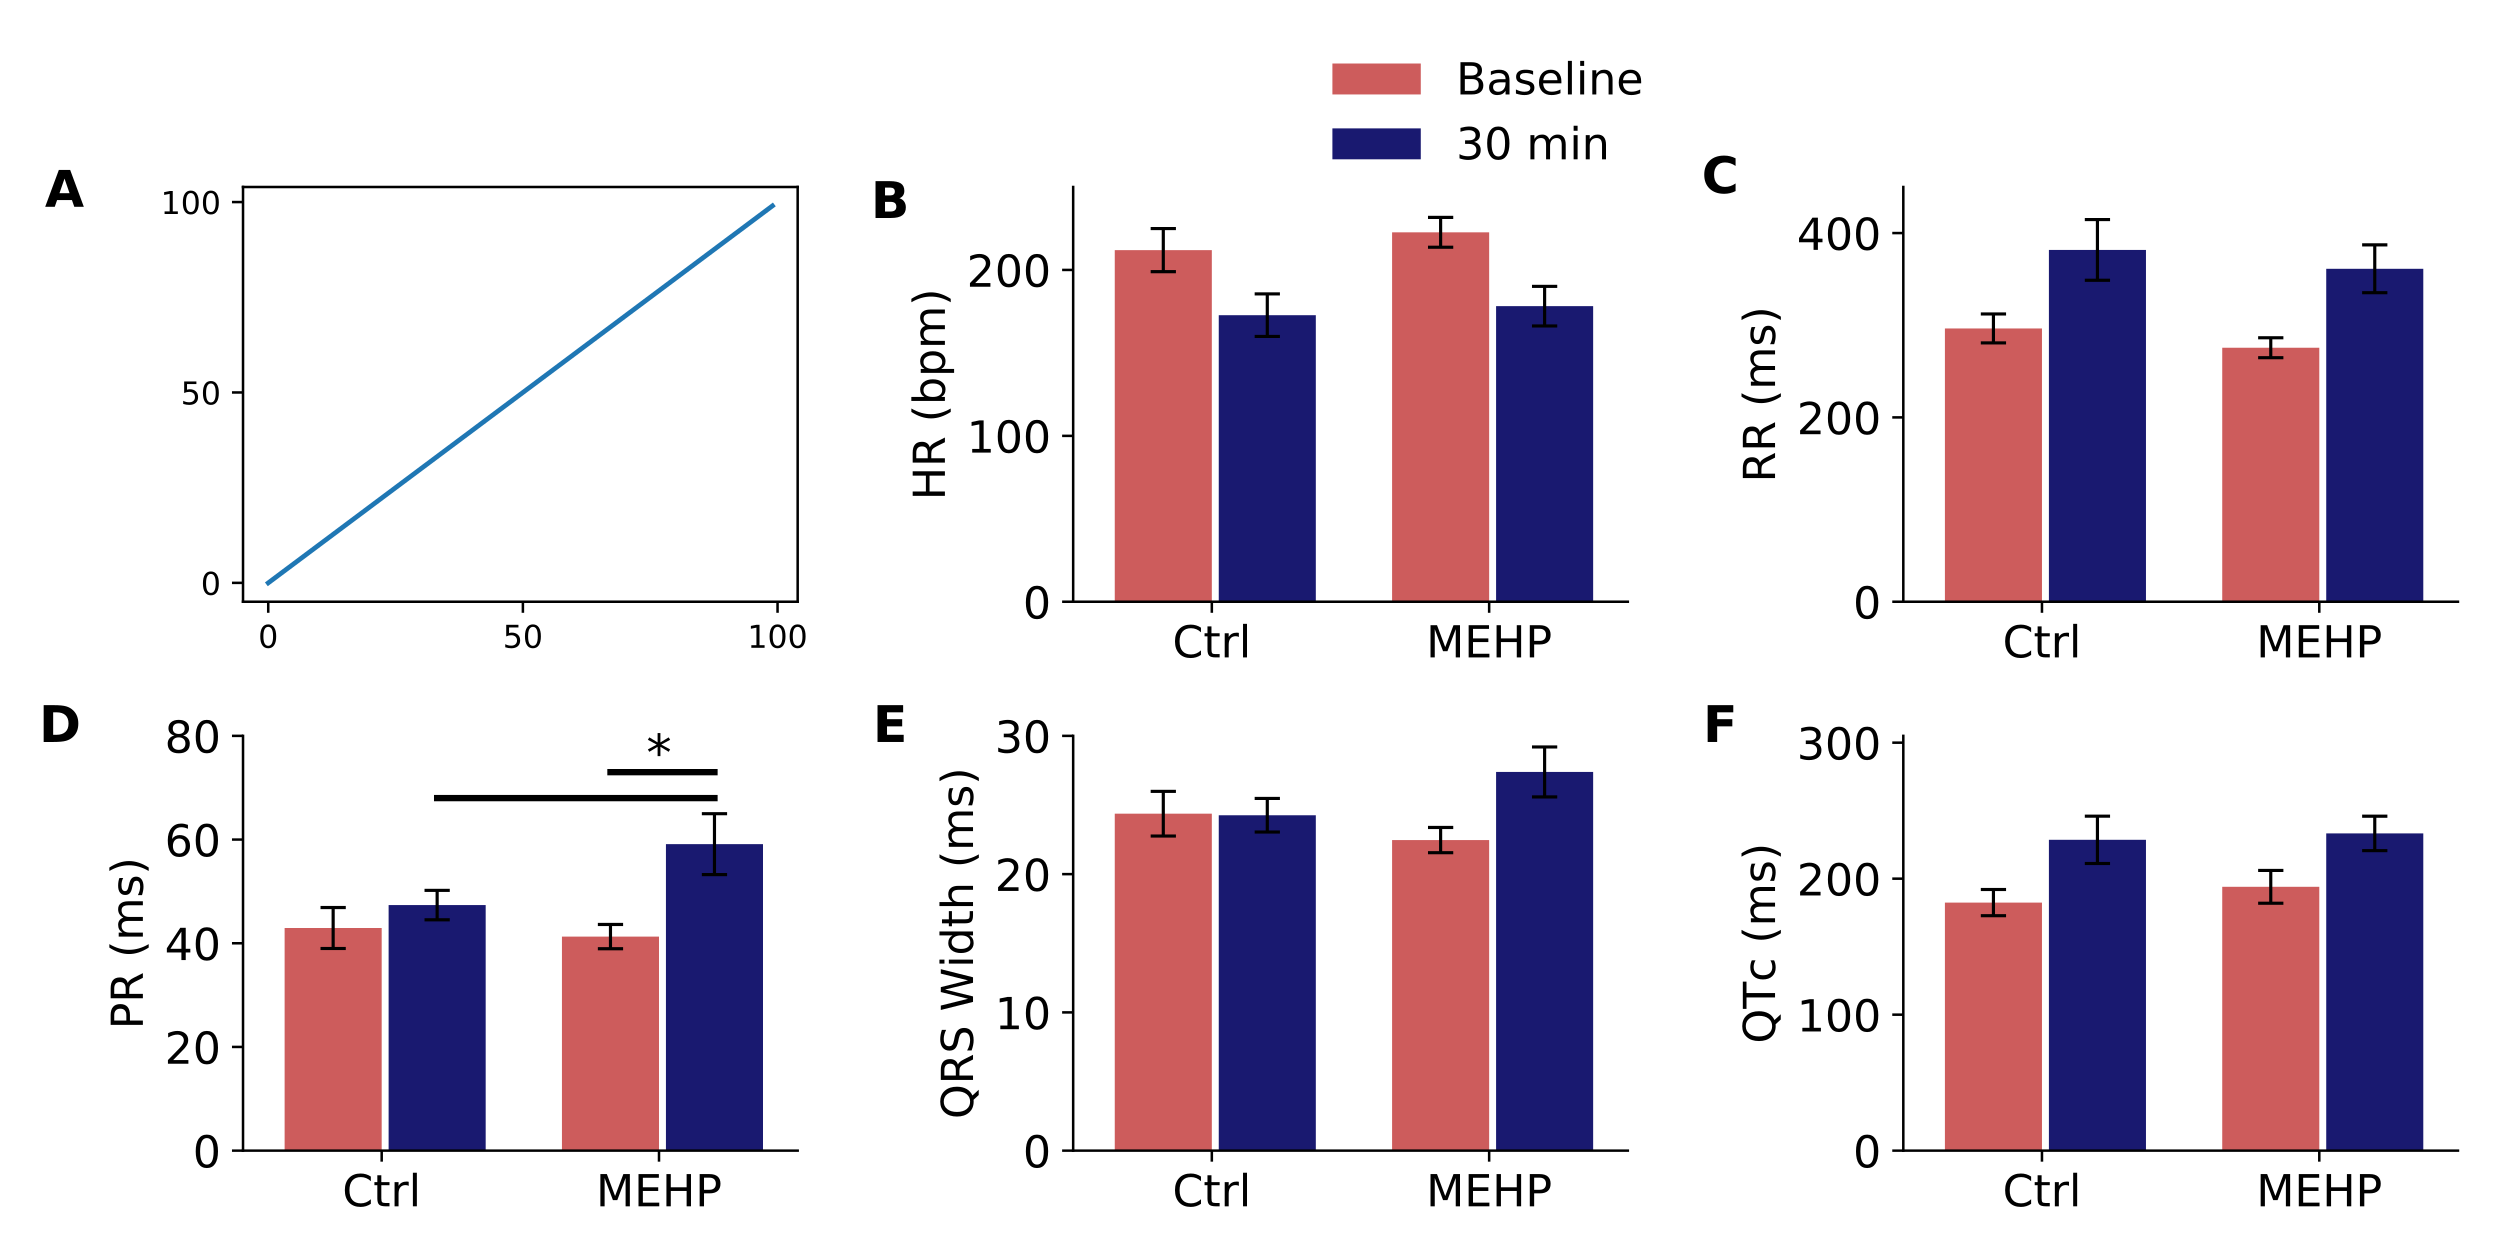 <?xml version="1.0" encoding="utf-8" standalone="no"?>
<!DOCTYPE svg PUBLIC "-//W3C//DTD SVG 1.1//EN"
  "http://www.w3.org/Graphics/SVG/1.1/DTD/svg11.dtd">
<!-- Created with matplotlib (https://matplotlib.org/) -->
<svg height="396pt" version="1.1" viewBox="0 0 792 396" width="792pt" xmlns="http://www.w3.org/2000/svg" xmlns:xlink="http://www.w3.org/1999/xlink">
 <defs>
  <style type="text/css">
*{stroke-linecap:butt;stroke-linejoin:round;}
  </style>
 </defs>
 <g id="figure_1">
  <g id="patch_1">
   <path d="M 0 396 
L 792 396 
L 792 0 
L 0 0 
z
" style="fill:#ffffff;"/>
  </g>
  <g id="axes_1">
   <g id="patch_2">
    <path d="M 76.99 190.632 
L 252.701 190.632 
L 252.701 59.24 
L 76.99 59.24 
z
" style="fill:#ffffff;"/>
   </g>
   <g id="matplotlib.axis_1">
    <g id="xtick_1">
     <g id="line2d_1">
      <defs>
       <path d="M 0 0 
L 0 3.5 
" id="mba571f3aee" style="stroke:#000000;stroke-width:0.8;"/>
      </defs>
      <g>
       <use style="stroke:#000000;stroke-width:0.8;" x="84.977" xlink:href="#mba571f3aee" y="190.632"/>
      </g>
     </g>
     <g id="text_1">
      <!-- 0 -->
      <defs>
       <path d="M 31.781 66.406 
Q 24.172 66.406 20.328 58.906 
Q 16.5 51.422 16.5 36.375 
Q 16.5 21.391 20.328 13.891 
Q 24.172 6.391 31.781 6.391 
Q 39.453 6.391 43.281 13.891 
Q 47.125 21.391 47.125 36.375 
Q 47.125 51.422 43.281 58.906 
Q 39.453 66.406 31.781 66.406 
z
M 31.781 74.219 
Q 44.047 74.219 50.516 64.516 
Q 56.984 54.828 56.984 36.375 
Q 56.984 17.969 50.516 8.266 
Q 44.047 -1.422 31.781 -1.422 
Q 19.531 -1.422 13.062 8.266 
Q 6.594 17.969 6.594 36.375 
Q 6.594 54.828 13.062 64.516 
Q 19.531 74.219 31.781 74.219 
z
" id="DejaVuSans-48"/>
      </defs>
      <g transform="translate(81.795 205.23)scale(0.1 -0.1)">
       <use xlink:href="#DejaVuSans-48"/>
      </g>
     </g>
    </g>
    <g id="xtick_2">
     <g id="line2d_2">
      <g>
       <use style="stroke:#000000;stroke-width:0.8;" x="165.652" xlink:href="#mba571f3aee" y="190.632"/>
      </g>
     </g>
     <g id="text_2">
      <!-- 50 -->
      <defs>
       <path d="M 10.797 72.906 
L 49.516 72.906 
L 49.516 64.594 
L 19.828 64.594 
L 19.828 46.734 
Q 21.969 47.469 24.109 47.828 
Q 26.266 48.188 28.422 48.188 
Q 40.625 48.188 47.75 41.5 
Q 54.891 34.812 54.891 23.391 
Q 54.891 11.625 47.562 5.094 
Q 40.234 -1.422 26.906 -1.422 
Q 22.312 -1.422 17.547 -0.641 
Q 12.797 0.141 7.719 1.703 
L 7.719 11.625 
Q 12.109 9.234 16.797 8.062 
Q 21.484 6.891 26.703 6.891 
Q 35.156 6.891 40.078 11.328 
Q 45.016 15.766 45.016 23.391 
Q 45.016 31 40.078 35.438 
Q 35.156 39.891 26.703 39.891 
Q 22.75 39.891 18.812 39.016 
Q 14.891 38.141 10.797 36.281 
z
" id="DejaVuSans-53"/>
      </defs>
      <g transform="translate(159.29 205.23)scale(0.1 -0.1)">
       <use xlink:href="#DejaVuSans-53"/>
       <use x="63.623" xlink:href="#DejaVuSans-48"/>
      </g>
     </g>
    </g>
    <g id="xtick_3">
     <g id="line2d_3">
      <g>
       <use style="stroke:#000000;stroke-width:0.8;" x="246.328" xlink:href="#mba571f3aee" y="190.632"/>
      </g>
     </g>
     <g id="text_3">
      <!-- 100 -->
      <defs>
       <path d="M 12.406 8.297 
L 28.516 8.297 
L 28.516 63.922 
L 10.984 60.406 
L 10.984 69.391 
L 28.422 72.906 
L 38.281 72.906 
L 38.281 8.297 
L 54.391 8.297 
L 54.391 0 
L 12.406 0 
z
" id="DejaVuSans-49"/>
      </defs>
      <g transform="translate(236.784 205.23)scale(0.1 -0.1)">
       <use xlink:href="#DejaVuSans-49"/>
       <use x="63.623" xlink:href="#DejaVuSans-48"/>
       <use x="127.246" xlink:href="#DejaVuSans-48"/>
      </g>
     </g>
    </g>
   </g>
   <g id="matplotlib.axis_2">
    <g id="ytick_1">
     <g id="line2d_4">
      <defs>
       <path d="M 0 0 
L -3.5 0 
" id="m3c76e0e91c" style="stroke:#000000;stroke-width:0.8;"/>
      </defs>
      <g>
       <use style="stroke:#000000;stroke-width:0.8;" x="76.99" xlink:href="#m3c76e0e91c" y="184.66"/>
      </g>
     </g>
     <g id="text_4">
      <!-- 0 -->
      <g transform="translate(63.627 188.459)scale(0.1 -0.1)">
       <use xlink:href="#DejaVuSans-48"/>
      </g>
     </g>
    </g>
    <g id="ytick_2">
     <g id="line2d_5">
      <g>
       <use style="stroke:#000000;stroke-width:0.8;" x="76.99" xlink:href="#m3c76e0e91c" y="124.333"/>
      </g>
     </g>
     <g id="text_5">
      <!-- 50 -->
      <g transform="translate(57.265 128.132)scale(0.1 -0.1)">
       <use xlink:href="#DejaVuSans-53"/>
       <use x="63.623" xlink:href="#DejaVuSans-48"/>
      </g>
     </g>
    </g>
    <g id="ytick_3">
     <g id="line2d_6">
      <g>
       <use style="stroke:#000000;stroke-width:0.8;" x="76.99" xlink:href="#m3c76e0e91c" y="64.006"/>
      </g>
     </g>
     <g id="text_6">
      <!-- 100 -->
      <g transform="translate(50.902 67.805)scale(0.1 -0.1)">
       <use xlink:href="#DejaVuSans-49"/>
       <use x="63.623" xlink:href="#DejaVuSans-48"/>
       <use x="127.246" xlink:href="#DejaVuSans-48"/>
      </g>
     </g>
    </g>
   </g>
   <g id="line2d_7">
    <path clip-path="url(#p2a2543acd6)" d="M 84.977 184.66 
L 86.59 183.453 
L 88.204 182.247 
L 89.817 181.04 
L 91.431 179.833 
L 93.044 178.627 
L 94.658 177.42 
L 96.271 176.214 
L 97.885 175.007 
L 99.498 173.801 
L 101.112 172.594 
L 102.725 171.388 
L 104.339 170.181 
L 105.952 168.975 
L 107.566 167.768 
L 109.179 166.562 
L 110.793 165.355 
L 112.406 164.148 
L 114.02 162.942 
L 115.633 161.735 
L 117.247 160.529 
L 118.86 159.322 
L 120.474 158.116 
L 122.087 156.909 
L 123.701 155.703 
L 125.314 154.496 
L 126.928 153.29 
L 128.541 152.083 
L 130.155 150.877 
L 131.769 149.67 
L 133.382 148.463 
L 134.996 147.257 
L 136.609 146.05 
L 138.223 144.844 
L 139.836 143.637 
L 141.45 142.431 
L 143.063 141.224 
L 144.677 140.018 
L 146.29 138.811 
L 147.904 137.605 
L 149.517 136.398 
L 151.131 135.192 
L 152.744 133.985 
L 154.358 132.778 
L 155.971 131.572 
L 157.585 130.365 
L 159.198 129.159 
L 160.812 127.952 
L 162.425 126.746 
L 164.039 125.539 
L 165.652 124.333 
L 167.266 123.126 
L 168.879 121.92 
L 170.493 120.713 
L 172.106 119.507 
L 173.72 118.3 
L 175.333 117.094 
L 176.947 115.887 
L 178.56 114.68 
L 180.174 113.474 
L 181.787 112.267 
L 183.401 111.061 
L 185.014 109.854 
L 186.628 108.648 
L 188.241 107.441 
L 189.855 106.235 
L 191.469 105.028 
L 193.082 103.822 
L 194.696 102.615 
L 196.309 101.409 
L 197.923 100.202 
L 199.536 98.995 
L 201.15 97.789 
L 202.763 96.582 
L 204.377 95.376 
L 205.99 94.169 
L 207.604 92.963 
L 209.217 91.756 
L 210.831 90.55 
L 212.444 89.343 
L 214.058 88.137 
L 215.671 86.93 
L 217.285 85.724 
L 218.898 84.517 
L 220.512 83.31 
L 222.125 82.104 
L 223.739 80.897 
L 225.352 79.691 
L 226.966 78.484 
L 228.579 77.278 
L 230.193 76.071 
L 231.806 74.865 
L 233.42 73.658 
L 235.033 72.452 
L 236.647 71.245 
L 238.26 70.039 
L 239.874 68.832 
L 241.487 67.625 
L 243.101 66.419 
L 244.714 65.212 
" style="fill:none;stroke:#1f77b4;stroke-linecap:square;stroke-width:1.5;"/>
   </g>
   <g id="patch_3">
    <path d="M 76.99 190.632 
L 76.99 59.24 
" style="fill:none;stroke:#000000;stroke-linecap:square;stroke-linejoin:miter;stroke-width:0.8;"/>
   </g>
   <g id="patch_4">
    <path d="M 252.701 190.632 
L 252.701 59.24 
" style="fill:none;stroke:#000000;stroke-linecap:square;stroke-linejoin:miter;stroke-width:0.8;"/>
   </g>
   <g id="patch_5">
    <path d="M 76.99 190.632 
L 252.701 190.632 
" style="fill:none;stroke:#000000;stroke-linecap:square;stroke-linejoin:miter;stroke-width:0.8;"/>
   </g>
   <g id="patch_6">
    <path d="M 76.99 59.24 
L 252.701 59.24 
" style="fill:none;stroke:#000000;stroke-linecap:square;stroke-linejoin:miter;stroke-width:0.8;"/>
   </g>
   <g id="text_7">
    <!-- A -->
    <defs>
     <path d="M 53.422 13.281 
L 24.031 13.281 
L 19.391 0 
L 0.484 0 
L 27.484 72.906 
L 49.906 72.906 
L 76.906 0 
L 58.016 0 
z
M 28.719 26.812 
L 48.688 26.812 
L 38.719 55.812 
z
" id="DejaVuSans-Bold-65"/>
    </defs>
    <g transform="translate(14.245 65.504)scale(0.16 -0.16)">
     <use xlink:href="#DejaVuSans-Bold-65"/>
    </g>
   </g>
  </g>
  <g id="axes_2">
   <g id="patch_7">
    <path d="M 339.979 190.632 
L 515.691 190.632 
L 515.691 59.24 
L 339.979 59.24 
z
" style="fill:#ffffff;"/>
   </g>
   <g id="patch_8">
    <path clip-path="url(#p9e1425d7f4)" d="M 353.157 190.632 
L 383.907 190.632 
L 383.907 79.234 
L 353.157 79.234 
z
" style="fill:#cd5c5c;"/>
   </g>
   <g id="patch_9">
    <path clip-path="url(#p9e1425d7f4)" d="M 386.103 190.632 
L 416.853 190.632 
L 416.853 99.848 
L 386.103 99.848 
z
" style="fill:#191970;"/>
   </g>
   <g id="patch_10">
    <path clip-path="url(#p9e1425d7f4)" d="M 441.013 190.632 
L 471.763 190.632 
L 471.763 73.598 
L 441.013 73.598 
z
" style="fill:#cd5c5c;"/>
   </g>
   <g id="patch_11">
    <path clip-path="url(#p9e1425d7f4)" d="M 473.959 190.632 
L 504.709 190.632 
L 504.709 96.992 
L 473.959 96.992 
z
" style="fill:#191970;"/>
   </g>
   <g id="matplotlib.axis_3">
    <g id="xtick_4">
     <g id="line2d_8">
      <g>
       <use style="stroke:#000000;stroke-width:0.8;" x="383.907" xlink:href="#mba571f3aee" y="190.632"/>
      </g>
     </g>
     <g id="text_8">
      <!-- Ctrl -->
      <defs>
       <path d="M 64.406 67.281 
L 64.406 56.891 
Q 59.422 61.531 53.781 63.812 
Q 48.141 66.109 41.797 66.109 
Q 29.297 66.109 22.656 58.469 
Q 16.016 50.828 16.016 36.375 
Q 16.016 21.969 22.656 14.328 
Q 29.297 6.688 41.797 6.688 
Q 48.141 6.688 53.781 8.984 
Q 59.422 11.281 64.406 15.922 
L 64.406 5.609 
Q 59.234 2.094 53.438 0.328 
Q 47.656 -1.422 41.219 -1.422 
Q 24.656 -1.422 15.125 8.703 
Q 5.609 18.844 5.609 36.375 
Q 5.609 53.953 15.125 64.078 
Q 24.656 74.219 41.219 74.219 
Q 47.75 74.219 53.531 72.484 
Q 59.328 70.75 64.406 67.281 
z
" id="DejaVuSans-67"/>
       <path d="M 18.312 70.219 
L 18.312 54.688 
L 36.812 54.688 
L 36.812 47.703 
L 18.312 47.703 
L 18.312 18.016 
Q 18.312 11.328 20.141 9.422 
Q 21.969 7.516 27.594 7.516 
L 36.812 7.516 
L 36.812 0 
L 27.594 0 
Q 17.188 0 13.234 3.875 
Q 9.281 7.766 9.281 18.016 
L 9.281 47.703 
L 2.688 47.703 
L 2.688 54.688 
L 9.281 54.688 
L 9.281 70.219 
z
" id="DejaVuSans-116"/>
       <path d="M 41.109 46.297 
Q 39.594 47.172 37.812 47.578 
Q 36.031 48 33.891 48 
Q 26.266 48 22.188 43.047 
Q 18.109 38.094 18.109 28.812 
L 18.109 0 
L 9.078 0 
L 9.078 54.688 
L 18.109 54.688 
L 18.109 46.188 
Q 20.953 51.172 25.484 53.578 
Q 30.031 56 36.531 56 
Q 37.453 56 38.578 55.875 
Q 39.703 55.766 41.062 55.516 
z
" id="DejaVuSans-114"/>
       <path d="M 9.422 75.984 
L 18.406 75.984 
L 18.406 0 
L 9.422 0 
z
" id="DejaVuSans-108"/>
      </defs>
      <g transform="translate(371.452 208.27)scale(0.14 -0.14)">
       <use xlink:href="#DejaVuSans-67"/>
       <use x="69.824" xlink:href="#DejaVuSans-116"/>
       <use x="109.033" xlink:href="#DejaVuSans-114"/>
       <use x="150.146" xlink:href="#DejaVuSans-108"/>
      </g>
     </g>
    </g>
    <g id="xtick_5">
     <g id="line2d_9">
      <g>
       <use style="stroke:#000000;stroke-width:0.8;" x="471.763" xlink:href="#mba571f3aee" y="190.632"/>
      </g>
     </g>
     <g id="text_9">
      <!-- MEHP -->
      <defs>
       <path d="M 9.812 72.906 
L 24.516 72.906 
L 43.109 23.297 
L 61.812 72.906 
L 76.516 72.906 
L 76.516 0 
L 66.891 0 
L 66.891 64.016 
L 48.094 14.016 
L 38.188 14.016 
L 19.391 64.016 
L 19.391 0 
L 9.812 0 
z
" id="DejaVuSans-77"/>
       <path d="M 9.812 72.906 
L 55.906 72.906 
L 55.906 64.594 
L 19.672 64.594 
L 19.672 43.016 
L 54.391 43.016 
L 54.391 34.719 
L 19.672 34.719 
L 19.672 8.297 
L 56.781 8.297 
L 56.781 0 
L 9.812 0 
z
" id="DejaVuSans-69"/>
       <path d="M 9.812 72.906 
L 19.672 72.906 
L 19.672 43.016 
L 55.516 43.016 
L 55.516 72.906 
L 65.375 72.906 
L 65.375 0 
L 55.516 0 
L 55.516 34.719 
L 19.672 34.719 
L 19.672 0 
L 9.812 0 
z
" id="DejaVuSans-72"/>
       <path d="M 19.672 64.797 
L 19.672 37.406 
L 32.078 37.406 
Q 38.969 37.406 42.719 40.969 
Q 46.484 44.531 46.484 51.125 
Q 46.484 57.672 42.719 61.234 
Q 38.969 64.797 32.078 64.797 
z
M 9.812 72.906 
L 32.078 72.906 
Q 44.344 72.906 50.609 67.359 
Q 56.891 61.812 56.891 51.125 
Q 56.891 40.328 50.609 34.812 
Q 44.344 29.297 32.078 29.297 
L 19.672 29.297 
L 19.672 0 
L 9.812 0 
z
" id="DejaVuSans-80"/>
      </defs>
      <g transform="translate(451.815 208.27)scale(0.14 -0.14)">
       <use xlink:href="#DejaVuSans-77"/>
       <use x="86.279" xlink:href="#DejaVuSans-69"/>
       <use x="149.463" xlink:href="#DejaVuSans-72"/>
       <use x="224.658" xlink:href="#DejaVuSans-80"/>
      </g>
     </g>
    </g>
   </g>
   <g id="matplotlib.axis_4">
    <g id="ytick_4">
     <g id="line2d_10">
      <g>
       <use style="stroke:#000000;stroke-width:0.8;" x="339.979" xlink:href="#m3c76e0e91c" y="190.632"/>
      </g>
     </g>
     <g id="text_10">
      <!-- 0 -->
      <g transform="translate(324.072 195.951)scale(0.14 -0.14)">
       <use xlink:href="#DejaVuSans-48"/>
      </g>
     </g>
    </g>
    <g id="ytick_5">
     <g id="line2d_11">
      <g>
       <use style="stroke:#000000;stroke-width:0.8;" x="339.979" xlink:href="#m3c76e0e91c" y="138.075"/>
      </g>
     </g>
     <g id="text_11">
      <!-- 100 -->
      <g transform="translate(306.257 143.394)scale(0.14 -0.14)">
       <use xlink:href="#DejaVuSans-49"/>
       <use x="63.623" xlink:href="#DejaVuSans-48"/>
       <use x="127.246" xlink:href="#DejaVuSans-48"/>
      </g>
     </g>
    </g>
    <g id="ytick_6">
     <g id="line2d_12">
      <g>
       <use style="stroke:#000000;stroke-width:0.8;" x="339.979" xlink:href="#m3c76e0e91c" y="85.518"/>
      </g>
     </g>
     <g id="text_12">
      <!-- 200 -->
      <defs>
       <path d="M 19.188 8.297 
L 53.609 8.297 
L 53.609 0 
L 7.328 0 
L 7.328 8.297 
Q 12.938 14.109 22.625 23.891 
Q 32.328 33.688 34.812 36.531 
Q 39.547 41.844 41.422 45.531 
Q 43.312 49.219 43.312 52.781 
Q 43.312 58.594 39.234 62.25 
Q 35.156 65.922 28.609 65.922 
Q 23.969 65.922 18.812 64.312 
Q 13.672 62.703 7.812 59.422 
L 7.812 69.391 
Q 13.766 71.781 18.938 73 
Q 24.125 74.219 28.422 74.219 
Q 39.75 74.219 46.484 68.547 
Q 53.219 62.891 53.219 53.422 
Q 53.219 48.922 51.531 44.891 
Q 49.859 40.875 45.406 35.406 
Q 44.188 33.984 37.641 27.219 
Q 31.109 20.453 19.188 8.297 
z
" id="DejaVuSans-50"/>
      </defs>
      <g transform="translate(306.257 90.837)scale(0.14 -0.14)">
       <use xlink:href="#DejaVuSans-50"/>
       <use x="63.623" xlink:href="#DejaVuSans-48"/>
       <use x="127.246" xlink:href="#DejaVuSans-48"/>
      </g>
     </g>
    </g>
    <g id="text_13">
     <!-- HR (bpm) -->
     <defs>
      <path d="M 44.391 34.188 
Q 47.562 33.109 50.562 29.594 
Q 53.562 26.078 56.594 19.922 
L 66.609 0 
L 56 0 
L 46.688 18.703 
Q 43.062 26.031 39.672 28.422 
Q 36.281 30.812 30.422 30.812 
L 19.672 30.812 
L 19.672 0 
L 9.812 0 
L 9.812 72.906 
L 32.078 72.906 
Q 44.578 72.906 50.734 67.672 
Q 56.891 62.453 56.891 51.906 
Q 56.891 45.016 53.688 40.469 
Q 50.484 35.938 44.391 34.188 
z
M 19.672 64.797 
L 19.672 38.922 
L 32.078 38.922 
Q 39.203 38.922 42.844 42.219 
Q 46.484 45.516 46.484 51.906 
Q 46.484 58.297 42.844 61.547 
Q 39.203 64.797 32.078 64.797 
z
" id="DejaVuSans-82"/>
      <path id="DejaVuSans-32"/>
      <path d="M 31 75.875 
Q 24.469 64.656 21.281 53.656 
Q 18.109 42.672 18.109 31.391 
Q 18.109 20.125 21.312 9.062 
Q 24.516 -2 31 -13.188 
L 23.188 -13.188 
Q 15.875 -1.703 12.234 9.375 
Q 8.594 20.453 8.594 31.391 
Q 8.594 42.281 12.203 53.312 
Q 15.828 64.359 23.188 75.875 
z
" id="DejaVuSans-40"/>
      <path d="M 48.688 27.297 
Q 48.688 37.203 44.609 42.844 
Q 40.531 48.484 33.406 48.484 
Q 26.266 48.484 22.188 42.844 
Q 18.109 37.203 18.109 27.297 
Q 18.109 17.391 22.188 11.75 
Q 26.266 6.109 33.406 6.109 
Q 40.531 6.109 44.609 11.75 
Q 48.688 17.391 48.688 27.297 
z
M 18.109 46.391 
Q 20.953 51.266 25.266 53.625 
Q 29.594 56 35.594 56 
Q 45.562 56 51.781 48.094 
Q 58.016 40.188 58.016 27.297 
Q 58.016 14.406 51.781 6.484 
Q 45.562 -1.422 35.594 -1.422 
Q 29.594 -1.422 25.266 0.953 
Q 20.953 3.328 18.109 8.203 
L 18.109 0 
L 9.078 0 
L 9.078 75.984 
L 18.109 75.984 
z
" id="DejaVuSans-98"/>
      <path d="M 18.109 8.203 
L 18.109 -20.797 
L 9.078 -20.797 
L 9.078 54.688 
L 18.109 54.688 
L 18.109 46.391 
Q 20.953 51.266 25.266 53.625 
Q 29.594 56 35.594 56 
Q 45.562 56 51.781 48.094 
Q 58.016 40.188 58.016 27.297 
Q 58.016 14.406 51.781 6.484 
Q 45.562 -1.422 35.594 -1.422 
Q 29.594 -1.422 25.266 0.953 
Q 20.953 3.328 18.109 8.203 
z
M 48.688 27.297 
Q 48.688 37.203 44.609 42.844 
Q 40.531 48.484 33.406 48.484 
Q 26.266 48.484 22.188 42.844 
Q 18.109 37.203 18.109 27.297 
Q 18.109 17.391 22.188 11.75 
Q 26.266 6.109 33.406 6.109 
Q 40.531 6.109 44.609 11.75 
Q 48.688 17.391 48.688 27.297 
z
" id="DejaVuSans-112"/>
      <path d="M 52 44.188 
Q 55.375 50.25 60.062 53.125 
Q 64.75 56 71.094 56 
Q 79.641 56 84.281 50.016 
Q 88.922 44.047 88.922 33.016 
L 88.922 0 
L 79.891 0 
L 79.891 32.719 
Q 79.891 40.578 77.094 44.375 
Q 74.312 48.188 68.609 48.188 
Q 61.625 48.188 57.562 43.547 
Q 53.516 38.922 53.516 30.906 
L 53.516 0 
L 44.484 0 
L 44.484 32.719 
Q 44.484 40.625 41.703 44.406 
Q 38.922 48.188 33.109 48.188 
Q 26.219 48.188 22.156 43.531 
Q 18.109 38.875 18.109 30.906 
L 18.109 0 
L 9.078 0 
L 9.078 54.688 
L 18.109 54.688 
L 18.109 46.188 
Q 21.188 51.219 25.484 53.609 
Q 29.781 56 35.688 56 
Q 41.656 56 45.828 52.969 
Q 50 49.953 52 44.188 
z
" id="DejaVuSans-109"/>
      <path d="M 8.016 75.875 
L 15.828 75.875 
Q 23.141 64.359 26.781 53.312 
Q 30.422 42.281 30.422 31.391 
Q 30.422 20.453 26.781 9.375 
Q 23.141 -1.703 15.828 -13.188 
L 8.016 -13.188 
Q 14.5 -2 17.703 9.062 
Q 20.906 20.125 20.906 31.391 
Q 20.906 42.672 17.703 53.656 
Q 14.5 64.656 8.016 75.875 
z
" id="DejaVuSans-41"/>
     </defs>
     <g transform="translate(299.345 158.457)rotate(-90)scale(0.14 -0.14)">
      <use xlink:href="#DejaVuSans-72"/>
      <use x="75.195" xlink:href="#DejaVuSans-82"/>
      <use x="144.678" xlink:href="#DejaVuSans-32"/>
      <use x="176.465" xlink:href="#DejaVuSans-40"/>
      <use x="215.479" xlink:href="#DejaVuSans-98"/>
      <use x="278.955" xlink:href="#DejaVuSans-112"/>
      <use x="342.432" xlink:href="#DejaVuSans-109"/>
      <use x="439.844" xlink:href="#DejaVuSans-41"/>
     </g>
    </g>
   </g>
   <g id="LineCollection_1">
    <path clip-path="url(#p9e1425d7f4)" d="M 368.532 86.063 
L 368.532 72.405 
" style="fill:none;stroke:#000000;"/>
   </g>
   <g id="LineCollection_2">
    <path clip-path="url(#p9e1425d7f4)" d="M 401.478 106.588 
L 401.478 93.109 
" style="fill:none;stroke:#000000;"/>
   </g>
   <g id="LineCollection_3">
    <path clip-path="url(#p9e1425d7f4)" d="M 456.388 78.327 
L 456.388 68.869 
" style="fill:none;stroke:#000000;"/>
   </g>
   <g id="LineCollection_4">
    <path clip-path="url(#p9e1425d7f4)" d="M 489.334 103.26 
L 489.334 90.725 
" style="fill:none;stroke:#000000;"/>
   </g>
   <g id="line2d_13">
    <defs>
     <path d="M 4 0 
L -4 -0 
" id="m1230f39c1e" style="stroke:#000000;"/>
    </defs>
    <g clip-path="url(#p9e1425d7f4)">
     <use style="stroke:#000000;" x="368.532" xlink:href="#m1230f39c1e" y="86.063"/>
    </g>
   </g>
   <g id="line2d_14">
    <g clip-path="url(#p9e1425d7f4)">
     <use style="stroke:#000000;" x="368.532" xlink:href="#m1230f39c1e" y="72.405"/>
    </g>
   </g>
   <g id="line2d_15">
    <g clip-path="url(#p9e1425d7f4)">
     <use style="stroke:#000000;" x="401.478" xlink:href="#m1230f39c1e" y="106.588"/>
    </g>
   </g>
   <g id="line2d_16">
    <g clip-path="url(#p9e1425d7f4)">
     <use style="stroke:#000000;" x="401.478" xlink:href="#m1230f39c1e" y="93.109"/>
    </g>
   </g>
   <g id="line2d_17">
    <g clip-path="url(#p9e1425d7f4)">
     <use style="stroke:#000000;" x="456.388" xlink:href="#m1230f39c1e" y="78.327"/>
    </g>
   </g>
   <g id="line2d_18">
    <g clip-path="url(#p9e1425d7f4)">
     <use style="stroke:#000000;" x="456.388" xlink:href="#m1230f39c1e" y="68.869"/>
    </g>
   </g>
   <g id="line2d_19">
    <g clip-path="url(#p9e1425d7f4)">
     <use style="stroke:#000000;" x="489.334" xlink:href="#m1230f39c1e" y="103.26"/>
    </g>
   </g>
   <g id="line2d_20">
    <g clip-path="url(#p9e1425d7f4)">
     <use style="stroke:#000000;" x="489.334" xlink:href="#m1230f39c1e" y="90.725"/>
    </g>
   </g>
   <g id="patch_12">
    <path d="M 339.979 190.632 
L 339.979 59.24 
" style="fill:none;stroke:#000000;stroke-linecap:square;stroke-linejoin:miter;stroke-width:0.8;"/>
   </g>
   <g id="patch_13">
    <path d="M 339.979 190.632 
L 515.691 190.632 
" style="fill:none;stroke:#000000;stroke-linecap:square;stroke-linejoin:miter;stroke-width:0.8;"/>
   </g>
   <g id="text_14">
    <!-- B -->
    <defs>
     <path d="M 38.375 44.672 
Q 42.828 44.672 45.109 46.625 
Q 47.406 48.578 47.406 52.391 
Q 47.406 56.156 45.109 58.125 
Q 42.828 60.109 38.375 60.109 
L 27.984 60.109 
L 27.984 44.672 
z
M 39.016 12.797 
Q 44.672 12.797 47.531 15.188 
Q 50.391 17.578 50.391 22.406 
Q 50.391 27.156 47.562 29.516 
Q 44.734 31.891 39.016 31.891 
L 27.984 31.891 
L 27.984 12.797 
z
M 56.5 39.016 
Q 62.547 37.25 65.859 32.516 
Q 69.188 27.781 69.188 20.906 
Q 69.188 10.359 62.062 5.172 
Q 54.938 0 40.375 0 
L 9.188 0 
L 9.188 72.906 
L 37.406 72.906 
Q 52.594 72.906 59.406 68.312 
Q 66.219 63.719 66.219 53.609 
Q 66.219 48.297 63.719 44.562 
Q 61.234 40.828 56.5 39.016 
z
" id="DejaVuSans-Bold-66"/>
    </defs>
    <g transform="translate(275.897 69.052)scale(0.16 -0.16)">
     <use xlink:href="#DejaVuSans-Bold-66"/>
    </g>
   </g>
   <g id="legend_1">
    <g id="patch_14">
     <path d="M 422.104 29.921 
L 450.104 29.921 
L 450.104 20.121 
L 422.104 20.121 
z
" style="fill:#cd5c5c;"/>
    </g>
    <g id="text_15">
     <!-- Baseline -->
     <defs>
      <path d="M 19.672 34.812 
L 19.672 8.109 
L 35.5 8.109 
Q 43.453 8.109 47.281 11.406 
Q 51.125 14.703 51.125 21.484 
Q 51.125 28.328 47.281 31.562 
Q 43.453 34.812 35.5 34.812 
z
M 19.672 64.797 
L 19.672 42.828 
L 34.281 42.828 
Q 41.5 42.828 45.031 45.531 
Q 48.578 48.25 48.578 53.812 
Q 48.578 59.328 45.031 62.062 
Q 41.5 64.797 34.281 64.797 
z
M 9.812 72.906 
L 35.016 72.906 
Q 46.297 72.906 52.391 68.219 
Q 58.5 63.531 58.5 54.891 
Q 58.5 48.188 55.375 44.234 
Q 52.25 40.281 46.188 39.312 
Q 53.469 37.75 57.5 32.781 
Q 61.531 27.828 61.531 20.406 
Q 61.531 10.641 54.891 5.312 
Q 48.25 0 35.984 0 
L 9.812 0 
z
" id="DejaVuSans-66"/>
      <path d="M 34.281 27.484 
Q 23.391 27.484 19.188 25 
Q 14.984 22.516 14.984 16.5 
Q 14.984 11.719 18.141 8.906 
Q 21.297 6.109 26.703 6.109 
Q 34.188 6.109 38.703 11.406 
Q 43.219 16.703 43.219 25.484 
L 43.219 27.484 
z
M 52.203 31.203 
L 52.203 0 
L 43.219 0 
L 43.219 8.297 
Q 40.141 3.328 35.547 0.953 
Q 30.953 -1.422 24.312 -1.422 
Q 15.922 -1.422 10.953 3.297 
Q 6 8.016 6 15.922 
Q 6 25.141 12.172 29.828 
Q 18.359 34.516 30.609 34.516 
L 43.219 34.516 
L 43.219 35.406 
Q 43.219 41.609 39.141 45 
Q 35.062 48.391 27.688 48.391 
Q 23 48.391 18.547 47.266 
Q 14.109 46.141 10.016 43.891 
L 10.016 52.203 
Q 14.938 54.109 19.578 55.047 
Q 24.219 56 28.609 56 
Q 40.484 56 46.344 49.844 
Q 52.203 43.703 52.203 31.203 
z
" id="DejaVuSans-97"/>
      <path d="M 44.281 53.078 
L 44.281 44.578 
Q 40.484 46.531 36.375 47.5 
Q 32.281 48.484 27.875 48.484 
Q 21.188 48.484 17.844 46.438 
Q 14.5 44.391 14.5 40.281 
Q 14.5 37.156 16.891 35.375 
Q 19.281 33.594 26.516 31.984 
L 29.594 31.297 
Q 39.156 29.25 43.188 25.516 
Q 47.219 21.781 47.219 15.094 
Q 47.219 7.469 41.188 3.016 
Q 35.156 -1.422 24.609 -1.422 
Q 20.219 -1.422 15.453 -0.562 
Q 10.688 0.297 5.422 2 
L 5.422 11.281 
Q 10.406 8.688 15.234 7.391 
Q 20.062 6.109 24.812 6.109 
Q 31.156 6.109 34.562 8.281 
Q 37.984 10.453 37.984 14.406 
Q 37.984 18.062 35.516 20.016 
Q 33.062 21.969 24.703 23.781 
L 21.578 24.516 
Q 13.234 26.266 9.516 29.906 
Q 5.812 33.547 5.812 39.891 
Q 5.812 47.609 11.281 51.797 
Q 16.75 56 26.812 56 
Q 31.781 56 36.172 55.266 
Q 40.578 54.547 44.281 53.078 
z
" id="DejaVuSans-115"/>
      <path d="M 56.203 29.594 
L 56.203 25.203 
L 14.891 25.203 
Q 15.484 15.922 20.484 11.062 
Q 25.484 6.203 34.422 6.203 
Q 39.594 6.203 44.453 7.469 
Q 49.312 8.734 54.109 11.281 
L 54.109 2.781 
Q 49.266 0.734 44.188 -0.344 
Q 39.109 -1.422 33.891 -1.422 
Q 20.797 -1.422 13.156 6.188 
Q 5.516 13.812 5.516 26.812 
Q 5.516 40.234 12.766 48.109 
Q 20.016 56 32.328 56 
Q 43.359 56 49.781 48.891 
Q 56.203 41.797 56.203 29.594 
z
M 47.219 32.234 
Q 47.125 39.594 43.094 43.984 
Q 39.062 48.391 32.422 48.391 
Q 24.906 48.391 20.391 44.141 
Q 15.875 39.891 15.188 32.172 
z
" id="DejaVuSans-101"/>
      <path d="M 9.422 54.688 
L 18.406 54.688 
L 18.406 0 
L 9.422 0 
z
M 9.422 75.984 
L 18.406 75.984 
L 18.406 64.594 
L 9.422 64.594 
z
" id="DejaVuSans-105"/>
      <path d="M 54.891 33.016 
L 54.891 0 
L 45.906 0 
L 45.906 32.719 
Q 45.906 40.484 42.875 44.328 
Q 39.844 48.188 33.797 48.188 
Q 26.516 48.188 22.312 43.547 
Q 18.109 38.922 18.109 30.906 
L 18.109 0 
L 9.078 0 
L 9.078 54.688 
L 18.109 54.688 
L 18.109 46.188 
Q 21.344 51.125 25.703 53.562 
Q 30.078 56 35.797 56 
Q 45.219 56 50.047 50.172 
Q 54.891 44.344 54.891 33.016 
z
" id="DejaVuSans-110"/>
     </defs>
     <g transform="translate(461.304 29.921)scale(0.14 -0.14)">
      <use xlink:href="#DejaVuSans-66"/>
      <use x="68.604" xlink:href="#DejaVuSans-97"/>
      <use x="129.883" xlink:href="#DejaVuSans-115"/>
      <use x="181.982" xlink:href="#DejaVuSans-101"/>
      <use x="243.506" xlink:href="#DejaVuSans-108"/>
      <use x="271.289" xlink:href="#DejaVuSans-105"/>
      <use x="299.072" xlink:href="#DejaVuSans-110"/>
      <use x="362.451" xlink:href="#DejaVuSans-101"/>
     </g>
    </g>
    <g id="patch_15">
     <path d="M 422.104 50.47 
L 450.104 50.47 
L 450.104 40.67 
L 422.104 40.67 
z
" style="fill:#191970;"/>
    </g>
    <g id="text_16">
     <!-- 30 min -->
     <defs>
      <path d="M 40.578 39.312 
Q 47.656 37.797 51.625 33 
Q 55.609 28.219 55.609 21.188 
Q 55.609 10.406 48.188 4.484 
Q 40.766 -1.422 27.094 -1.422 
Q 22.516 -1.422 17.656 -0.516 
Q 12.797 0.391 7.625 2.203 
L 7.625 11.719 
Q 11.719 9.328 16.594 8.109 
Q 21.484 6.891 26.812 6.891 
Q 36.078 6.891 40.938 10.547 
Q 45.797 14.203 45.797 21.188 
Q 45.797 27.641 41.281 31.266 
Q 36.766 34.906 28.719 34.906 
L 20.219 34.906 
L 20.219 43.016 
L 29.109 43.016 
Q 36.375 43.016 40.234 45.922 
Q 44.094 48.828 44.094 54.297 
Q 44.094 59.906 40.109 62.906 
Q 36.141 65.922 28.719 65.922 
Q 24.656 65.922 20.016 65.031 
Q 15.375 64.156 9.812 62.312 
L 9.812 71.094 
Q 15.438 72.656 20.344 73.438 
Q 25.25 74.219 29.594 74.219 
Q 40.828 74.219 47.359 69.109 
Q 53.906 64.016 53.906 55.328 
Q 53.906 49.266 50.438 45.094 
Q 46.969 40.922 40.578 39.312 
z
" id="DejaVuSans-51"/>
     </defs>
     <g transform="translate(461.304 50.47)scale(0.14 -0.14)">
      <use xlink:href="#DejaVuSans-51"/>
      <use x="63.623" xlink:href="#DejaVuSans-48"/>
      <use x="127.246" xlink:href="#DejaVuSans-32"/>
      <use x="159.033" xlink:href="#DejaVuSans-109"/>
      <use x="256.445" xlink:href="#DejaVuSans-105"/>
      <use x="284.229" xlink:href="#DejaVuSans-110"/>
     </g>
    </g>
   </g>
  </g>
  <g id="axes_3">
   <g id="patch_16">
    <path d="M 602.968 190.632 
L 778.68 190.632 
L 778.68 59.24 
L 602.968 59.24 
z
" style="fill:#ffffff;"/>
   </g>
   <g id="patch_17">
    <path clip-path="url(#pc2ca33204f)" d="M 616.147 190.632 
L 646.896 190.632 
L 646.896 104.048 
L 616.147 104.048 
z
" style="fill:#cd5c5c;"/>
   </g>
   <g id="patch_18">
    <path clip-path="url(#pc2ca33204f)" d="M 649.093 190.632 
L 679.842 190.632 
L 679.842 79.175 
L 649.093 79.175 
z
" style="fill:#191970;"/>
   </g>
   <g id="patch_19">
    <path clip-path="url(#pc2ca33204f)" d="M 704.003 190.632 
L 734.752 190.632 
L 734.752 110.162 
L 704.003 110.162 
z
" style="fill:#cd5c5c;"/>
   </g>
   <g id="patch_20">
    <path clip-path="url(#pc2ca33204f)" d="M 736.948 190.632 
L 767.698 190.632 
L 767.698 85.147 
L 736.948 85.147 
z
" style="fill:#191970;"/>
   </g>
   <g id="matplotlib.axis_5">
    <g id="xtick_6">
     <g id="line2d_21">
      <g>
       <use style="stroke:#000000;stroke-width:0.8;" x="646.896" xlink:href="#mba571f3aee" y="190.632"/>
      </g>
     </g>
     <g id="text_17">
      <!-- Ctrl -->
      <g transform="translate(634.442 208.27)scale(0.14 -0.14)">
       <use xlink:href="#DejaVuSans-67"/>
       <use x="69.824" xlink:href="#DejaVuSans-116"/>
       <use x="109.033" xlink:href="#DejaVuSans-114"/>
       <use x="150.146" xlink:href="#DejaVuSans-108"/>
      </g>
     </g>
    </g>
    <g id="xtick_7">
     <g id="line2d_22">
      <g>
       <use style="stroke:#000000;stroke-width:0.8;" x="734.752" xlink:href="#mba571f3aee" y="190.632"/>
      </g>
     </g>
     <g id="text_18">
      <!-- MEHP -->
      <g transform="translate(714.804 208.27)scale(0.14 -0.14)">
       <use xlink:href="#DejaVuSans-77"/>
       <use x="86.279" xlink:href="#DejaVuSans-69"/>
       <use x="149.463" xlink:href="#DejaVuSans-72"/>
       <use x="224.658" xlink:href="#DejaVuSans-80"/>
      </g>
     </g>
    </g>
   </g>
   <g id="matplotlib.axis_6">
    <g id="ytick_7">
     <g id="line2d_23">
      <g>
       <use style="stroke:#000000;stroke-width:0.8;" x="602.968" xlink:href="#m3c76e0e91c" y="190.632"/>
      </g>
     </g>
     <g id="text_19">
      <!-- 0 -->
      <g transform="translate(587.061 195.951)scale(0.14 -0.14)">
       <use xlink:href="#DejaVuSans-48"/>
      </g>
     </g>
    </g>
    <g id="ytick_8">
     <g id="line2d_24">
      <g>
       <use style="stroke:#000000;stroke-width:0.8;" x="602.968" xlink:href="#m3c76e0e91c" y="132.236"/>
      </g>
     </g>
     <g id="text_20">
      <!-- 200 -->
      <g transform="translate(569.246 137.554)scale(0.14 -0.14)">
       <use xlink:href="#DejaVuSans-50"/>
       <use x="63.623" xlink:href="#DejaVuSans-48"/>
       <use x="127.246" xlink:href="#DejaVuSans-48"/>
      </g>
     </g>
    </g>
    <g id="ytick_9">
     <g id="line2d_25">
      <g>
       <use style="stroke:#000000;stroke-width:0.8;" x="602.968" xlink:href="#m3c76e0e91c" y="73.839"/>
      </g>
     </g>
     <g id="text_21">
      <!-- 400 -->
      <defs>
       <path d="M 37.797 64.312 
L 12.891 25.391 
L 37.797 25.391 
z
M 35.203 72.906 
L 47.609 72.906 
L 47.609 25.391 
L 58.016 25.391 
L 58.016 17.188 
L 47.609 17.188 
L 47.609 0 
L 37.797 0 
L 37.797 17.188 
L 4.891 17.188 
L 4.891 26.703 
z
" id="DejaVuSans-52"/>
      </defs>
      <g transform="translate(569.246 79.158)scale(0.14 -0.14)">
       <use xlink:href="#DejaVuSans-52"/>
       <use x="63.623" xlink:href="#DejaVuSans-48"/>
       <use x="127.246" xlink:href="#DejaVuSans-48"/>
      </g>
     </g>
    </g>
    <g id="text_22">
     <!-- RR (ms) -->
     <g transform="translate(562.334 152.816)rotate(-90)scale(0.14 -0.14)">
      <use xlink:href="#DejaVuSans-82"/>
      <use x="69.482" xlink:href="#DejaVuSans-82"/>
      <use x="138.965" xlink:href="#DejaVuSans-32"/>
      <use x="170.752" xlink:href="#DejaVuSans-40"/>
      <use x="209.766" xlink:href="#DejaVuSans-109"/>
      <use x="307.178" xlink:href="#DejaVuSans-115"/>
      <use x="359.277" xlink:href="#DejaVuSans-41"/>
     </g>
    </g>
   </g>
   <g id="LineCollection_5">
    <path clip-path="url(#pc2ca33204f)" d="M 631.521 108.631 
L 631.521 99.464 
" style="fill:none;stroke:#000000;"/>
   </g>
   <g id="LineCollection_6">
    <path clip-path="url(#pc2ca33204f)" d="M 664.467 88.791 
L 664.467 69.559 
" style="fill:none;stroke:#000000;"/>
   </g>
   <g id="LineCollection_7">
    <path clip-path="url(#pc2ca33204f)" d="M 719.377 113.322 
L 719.377 107.001 
" style="fill:none;stroke:#000000;"/>
   </g>
   <g id="LineCollection_8">
    <path clip-path="url(#pc2ca33204f)" d="M 752.323 92.721 
L 752.323 77.572 
" style="fill:none;stroke:#000000;"/>
   </g>
   <g id="line2d_26">
    <g clip-path="url(#pc2ca33204f)">
     <use style="stroke:#000000;" x="631.521" xlink:href="#m1230f39c1e" y="108.631"/>
    </g>
   </g>
   <g id="line2d_27">
    <g clip-path="url(#pc2ca33204f)">
     <use style="stroke:#000000;" x="631.521" xlink:href="#m1230f39c1e" y="99.464"/>
    </g>
   </g>
   <g id="line2d_28">
    <g clip-path="url(#pc2ca33204f)">
     <use style="stroke:#000000;" x="664.467" xlink:href="#m1230f39c1e" y="88.791"/>
    </g>
   </g>
   <g id="line2d_29">
    <g clip-path="url(#pc2ca33204f)">
     <use style="stroke:#000000;" x="664.467" xlink:href="#m1230f39c1e" y="69.559"/>
    </g>
   </g>
   <g id="line2d_30">
    <g clip-path="url(#pc2ca33204f)">
     <use style="stroke:#000000;" x="719.377" xlink:href="#m1230f39c1e" y="113.322"/>
    </g>
   </g>
   <g id="line2d_31">
    <g clip-path="url(#pc2ca33204f)">
     <use style="stroke:#000000;" x="719.377" xlink:href="#m1230f39c1e" y="107.001"/>
    </g>
   </g>
   <g id="line2d_32">
    <g clip-path="url(#pc2ca33204f)">
     <use style="stroke:#000000;" x="752.323" xlink:href="#m1230f39c1e" y="92.721"/>
    </g>
   </g>
   <g id="line2d_33">
    <g clip-path="url(#pc2ca33204f)">
     <use style="stroke:#000000;" x="752.323" xlink:href="#m1230f39c1e" y="77.572"/>
    </g>
   </g>
   <g id="patch_21">
    <path d="M 602.968 190.632 
L 602.968 59.24 
" style="fill:none;stroke:#000000;stroke-linecap:square;stroke-linejoin:miter;stroke-width:0.8;"/>
   </g>
   <g id="patch_22">
    <path d="M 602.968 190.632 
L 778.68 190.632 
" style="fill:none;stroke:#000000;stroke-linecap:square;stroke-linejoin:miter;stroke-width:0.8;"/>
   </g>
   <g id="text_23">
    <!-- C -->
    <defs>
     <path d="M 67 4 
Q 61.812 1.312 56.203 -0.047 
Q 50.594 -1.422 44.484 -1.422 
Q 26.266 -1.422 15.625 8.766 
Q 4.984 18.953 4.984 36.375 
Q 4.984 53.859 15.625 64.031 
Q 26.266 74.219 44.484 74.219 
Q 50.594 74.219 56.203 72.844 
Q 61.812 71.484 67 68.797 
L 67 53.719 
Q 61.766 57.281 56.688 58.938 
Q 51.609 60.594 46 60.594 
Q 35.938 60.594 30.172 54.141 
Q 24.422 47.703 24.422 36.375 
Q 24.422 25.094 30.172 18.641 
Q 35.938 12.203 46 12.203 
Q 51.609 12.203 56.688 13.859 
Q 61.766 15.531 67 19.094 
z
" id="DejaVuSans-Bold-67"/>
    </defs>
    <g transform="translate(539.112 61.168)scale(0.16 -0.16)">
     <use xlink:href="#DejaVuSans-Bold-67"/>
    </g>
   </g>
  </g>
  <g id="axes_4">
   <g id="patch_23">
    <path d="M 76.99 364.52 
L 252.701 364.52 
L 252.701 233.128 
L 76.99 233.128 
z
" style="fill:#ffffff;"/>
   </g>
   <g id="patch_24">
    <path clip-path="url(#p7ffb443459)" d="M 90.168 364.52 
L 120.918 364.52 
L 120.918 293.995 
L 90.168 293.995 
z
" style="fill:#cd5c5c;"/>
   </g>
   <g id="patch_25">
    <path clip-path="url(#p7ffb443459)" d="M 123.114 364.52 
L 153.864 364.52 
L 153.864 286.732 
L 123.114 286.732 
z
" style="fill:#191970;"/>
   </g>
   <g id="patch_26">
    <path clip-path="url(#p7ffb443459)" d="M 178.024 364.52 
L 208.773 364.52 
L 208.773 296.714 
L 178.024 296.714 
z
" style="fill:#cd5c5c;"/>
   </g>
   <g id="patch_27">
    <path clip-path="url(#p7ffb443459)" d="M 210.97 364.52 
L 241.719 364.52 
L 241.719 267.425 
L 210.97 267.425 
z
" style="fill:#191970;"/>
   </g>
   <g id="matplotlib.axis_7">
    <g id="xtick_8">
     <g id="line2d_34">
      <g>
       <use style="stroke:#000000;stroke-width:0.8;" x="120.918" xlink:href="#mba571f3aee" y="364.52"/>
      </g>
     </g>
     <g id="text_24">
      <!-- Ctrl -->
      <g transform="translate(108.463 382.158)scale(0.14 -0.14)">
       <use xlink:href="#DejaVuSans-67"/>
       <use x="69.824" xlink:href="#DejaVuSans-116"/>
       <use x="109.033" xlink:href="#DejaVuSans-114"/>
       <use x="150.146" xlink:href="#DejaVuSans-108"/>
      </g>
     </g>
    </g>
    <g id="xtick_9">
     <g id="line2d_35">
      <g>
       <use style="stroke:#000000;stroke-width:0.8;" x="208.773" xlink:href="#mba571f3aee" y="364.52"/>
      </g>
     </g>
     <g id="text_25">
      <!-- MEHP -->
      <g transform="translate(188.826 382.158)scale(0.14 -0.14)">
       <use xlink:href="#DejaVuSans-77"/>
       <use x="86.279" xlink:href="#DejaVuSans-69"/>
       <use x="149.463" xlink:href="#DejaVuSans-72"/>
       <use x="224.658" xlink:href="#DejaVuSans-80"/>
      </g>
     </g>
    </g>
   </g>
   <g id="matplotlib.axis_8">
    <g id="ytick_10">
     <g id="line2d_36">
      <g>
       <use style="stroke:#000000;stroke-width:0.8;" x="76.99" xlink:href="#m3c76e0e91c" y="364.52"/>
      </g>
     </g>
     <g id="text_26">
      <!-- 0 -->
      <g transform="translate(61.082 369.839)scale(0.14 -0.14)">
       <use xlink:href="#DejaVuSans-48"/>
      </g>
     </g>
    </g>
    <g id="ytick_11">
     <g id="line2d_37">
      <g>
       <use style="stroke:#000000;stroke-width:0.8;" x="76.99" xlink:href="#m3c76e0e91c" y="331.672"/>
      </g>
     </g>
     <g id="text_27">
      <!-- 20 -->
      <g transform="translate(52.175 336.991)scale(0.14 -0.14)">
       <use xlink:href="#DejaVuSans-50"/>
       <use x="63.623" xlink:href="#DejaVuSans-48"/>
      </g>
     </g>
    </g>
    <g id="ytick_12">
     <g id="line2d_38">
      <g>
       <use style="stroke:#000000;stroke-width:0.8;" x="76.99" xlink:href="#m3c76e0e91c" y="298.824"/>
      </g>
     </g>
     <g id="text_28">
      <!-- 40 -->
      <g transform="translate(52.175 304.143)scale(0.14 -0.14)">
       <use xlink:href="#DejaVuSans-52"/>
       <use x="63.623" xlink:href="#DejaVuSans-48"/>
      </g>
     </g>
    </g>
    <g id="ytick_13">
     <g id="line2d_39">
      <g>
       <use style="stroke:#000000;stroke-width:0.8;" x="76.99" xlink:href="#m3c76e0e91c" y="265.976"/>
      </g>
     </g>
     <g id="text_29">
      <!-- 60 -->
      <defs>
       <path d="M 33.016 40.375 
Q 26.375 40.375 22.484 35.828 
Q 18.609 31.297 18.609 23.391 
Q 18.609 15.531 22.484 10.953 
Q 26.375 6.391 33.016 6.391 
Q 39.656 6.391 43.531 10.953 
Q 47.406 15.531 47.406 23.391 
Q 47.406 31.297 43.531 35.828 
Q 39.656 40.375 33.016 40.375 
z
M 52.594 71.297 
L 52.594 62.312 
Q 48.875 64.062 45.094 64.984 
Q 41.312 65.922 37.594 65.922 
Q 27.828 65.922 22.672 59.328 
Q 17.531 52.734 16.797 39.406 
Q 19.672 43.656 24.016 45.922 
Q 28.375 48.188 33.594 48.188 
Q 44.578 48.188 50.953 41.516 
Q 57.328 34.859 57.328 23.391 
Q 57.328 12.156 50.688 5.359 
Q 44.047 -1.422 33.016 -1.422 
Q 20.359 -1.422 13.672 8.266 
Q 6.984 17.969 6.984 36.375 
Q 6.984 53.656 15.188 63.938 
Q 23.391 74.219 37.203 74.219 
Q 40.922 74.219 44.703 73.484 
Q 48.484 72.75 52.594 71.297 
z
" id="DejaVuSans-54"/>
      </defs>
      <g transform="translate(52.175 271.295)scale(0.14 -0.14)">
       <use xlink:href="#DejaVuSans-54"/>
       <use x="63.623" xlink:href="#DejaVuSans-48"/>
      </g>
     </g>
    </g>
    <g id="ytick_14">
     <g id="line2d_40">
      <g>
       <use style="stroke:#000000;stroke-width:0.8;" x="76.99" xlink:href="#m3c76e0e91c" y="233.128"/>
      </g>
     </g>
     <g id="text_30">
      <!-- 80 -->
      <defs>
       <path d="M 31.781 34.625 
Q 24.75 34.625 20.719 30.859 
Q 16.703 27.094 16.703 20.516 
Q 16.703 13.922 20.719 10.156 
Q 24.75 6.391 31.781 6.391 
Q 38.812 6.391 42.859 10.172 
Q 46.922 13.969 46.922 20.516 
Q 46.922 27.094 42.891 30.859 
Q 38.875 34.625 31.781 34.625 
z
M 21.922 38.812 
Q 15.578 40.375 12.031 44.719 
Q 8.5 49.078 8.5 55.328 
Q 8.5 64.062 14.719 69.141 
Q 20.953 74.219 31.781 74.219 
Q 42.672 74.219 48.875 69.141 
Q 55.078 64.062 55.078 55.328 
Q 55.078 49.078 51.531 44.719 
Q 48 40.375 41.703 38.812 
Q 48.828 37.156 52.797 32.312 
Q 56.781 27.484 56.781 20.516 
Q 56.781 9.906 50.312 4.234 
Q 43.844 -1.422 31.781 -1.422 
Q 19.734 -1.422 13.25 4.234 
Q 6.781 9.906 6.781 20.516 
Q 6.781 27.484 10.781 32.312 
Q 14.797 37.156 21.922 38.812 
z
M 18.312 54.391 
Q 18.312 48.734 21.844 45.562 
Q 25.391 42.391 31.781 42.391 
Q 38.141 42.391 41.719 45.562 
Q 45.312 48.734 45.312 54.391 
Q 45.312 60.062 41.719 63.234 
Q 38.141 66.406 31.781 66.406 
Q 25.391 66.406 21.844 63.234 
Q 18.312 60.062 18.312 54.391 
z
" id="DejaVuSans-56"/>
      </defs>
      <g transform="translate(52.175 238.447)scale(0.14 -0.14)">
       <use xlink:href="#DejaVuSans-56"/>
       <use x="63.623" xlink:href="#DejaVuSans-48"/>
      </g>
     </g>
    </g>
    <g id="text_31">
     <!-- PR (ms) -->
     <g transform="translate(45.263 326.061)rotate(-90)scale(0.14 -0.14)">
      <use xlink:href="#DejaVuSans-80"/>
      <use x="60.303" xlink:href="#DejaVuSans-82"/>
      <use x="129.785" xlink:href="#DejaVuSans-32"/>
      <use x="161.572" xlink:href="#DejaVuSans-40"/>
      <use x="200.586" xlink:href="#DejaVuSans-109"/>
      <use x="297.998" xlink:href="#DejaVuSans-115"/>
      <use x="350.098" xlink:href="#DejaVuSans-41"/>
     </g>
    </g>
   </g>
   <g id="LineCollection_9">
    <path clip-path="url(#p7ffb443459)" d="M 105.543 300.485 
L 105.543 287.506 
" style="fill:none;stroke:#000000;"/>
   </g>
   <g id="LineCollection_10">
    <path clip-path="url(#p7ffb443459)" d="M 138.489 291.392 
L 138.489 282.072 
" style="fill:none;stroke:#000000;"/>
   </g>
   <g id="LineCollection_11">
    <path clip-path="url(#p7ffb443459)" d="M 193.399 300.557 
L 193.399 292.872 
" style="fill:none;stroke:#000000;"/>
   </g>
   <g id="LineCollection_12">
    <path clip-path="url(#p7ffb443459)" d="M 226.345 277.076 
L 226.345 257.774 
" style="fill:none;stroke:#000000;"/>
   </g>
   <g id="line2d_41">
    <g clip-path="url(#p7ffb443459)">
     <use style="stroke:#000000;" x="105.543" xlink:href="#m1230f39c1e" y="300.485"/>
    </g>
   </g>
   <g id="line2d_42">
    <g clip-path="url(#p7ffb443459)">
     <use style="stroke:#000000;" x="105.543" xlink:href="#m1230f39c1e" y="287.506"/>
    </g>
   </g>
   <g id="line2d_43">
    <g clip-path="url(#p7ffb443459)">
     <use style="stroke:#000000;" x="138.489" xlink:href="#m1230f39c1e" y="291.392"/>
    </g>
   </g>
   <g id="line2d_44">
    <g clip-path="url(#p7ffb443459)">
     <use style="stroke:#000000;" x="138.489" xlink:href="#m1230f39c1e" y="282.072"/>
    </g>
   </g>
   <g id="line2d_45">
    <g clip-path="url(#p7ffb443459)">
     <use style="stroke:#000000;" x="193.399" xlink:href="#m1230f39c1e" y="300.557"/>
    </g>
   </g>
   <g id="line2d_46">
    <g clip-path="url(#p7ffb443459)">
     <use style="stroke:#000000;" x="193.399" xlink:href="#m1230f39c1e" y="292.872"/>
    </g>
   </g>
   <g id="line2d_47">
    <g clip-path="url(#p7ffb443459)">
     <use style="stroke:#000000;" x="226.345" xlink:href="#m1230f39c1e" y="277.076"/>
    </g>
   </g>
   <g id="line2d_48">
    <g clip-path="url(#p7ffb443459)">
     <use style="stroke:#000000;" x="226.345" xlink:href="#m1230f39c1e" y="257.774"/>
    </g>
   </g>
   <g id="line2d_49">
    <path clip-path="url(#p7ffb443459)" d="M 138.489 252.837 
L 226.345 252.837 
" style="fill:none;stroke:#000000;stroke-linecap:square;stroke-width:2;"/>
   </g>
   <g id="line2d_50">
    <path clip-path="url(#p7ffb443459)" d="M 193.399 244.625 
L 226.345 244.625 
" style="fill:none;stroke:#000000;stroke-linecap:square;stroke-width:2;"/>
   </g>
   <g id="patch_28">
    <path d="M 76.99 364.52 
L 76.99 233.128 
" style="fill:none;stroke:#000000;stroke-linecap:square;stroke-linejoin:miter;stroke-width:0.8;"/>
   </g>
   <g id="patch_29">
    <path d="M 76.99 364.52 
L 252.701 364.52 
" style="fill:none;stroke:#000000;stroke-linecap:square;stroke-linejoin:miter;stroke-width:0.8;"/>
   </g>
   <g id="text_32">
    <!-- D -->
    <defs>
     <path d="M 27.984 58.688 
L 27.984 14.203 
L 34.719 14.203 
Q 46.234 14.203 52.312 19.922 
Q 58.406 25.641 58.406 36.531 
Q 58.406 47.359 52.344 53.016 
Q 46.297 58.688 34.719 58.688 
z
M 9.188 72.906 
L 29 72.906 
Q 45.609 72.906 53.734 70.531 
Q 61.859 68.172 67.672 62.5 
Q 72.797 57.562 75.281 51.109 
Q 77.781 44.672 77.781 36.531 
Q 77.781 28.266 75.281 21.797 
Q 72.797 15.328 67.672 10.406 
Q 61.812 4.734 53.609 2.359 
Q 45.406 0 29 0 
L 9.188 0 
z
" id="DejaVuSans-Bold-68"/>
    </defs>
    <g transform="translate(12.364 235.056)scale(0.16 -0.16)">
     <use xlink:href="#DejaVuSans-Bold-68"/>
    </g>
   </g>
   <g id="text_33">
    <!-- * -->
    <defs>
     <path d="M 47.016 60.891 
L 29.5 51.422 
L 47.016 41.891 
L 44.188 37.109 
L 27.781 47.016 
L 27.781 28.609 
L 22.219 28.609 
L 22.219 47.016 
L 5.812 37.109 
L 2.984 41.891 
L 20.516 51.422 
L 2.984 60.891 
L 5.812 65.719 
L 22.219 55.812 
L 22.219 74.219 
L 27.781 74.219 
L 27.781 55.812 
L 44.188 65.719 
z
" id="DejaVuSans-42"/>
    </defs>
    <g transform="translate(204.773 244.113)scale(0.16 -0.16)">
     <use xlink:href="#DejaVuSans-42"/>
    </g>
   </g>
  </g>
  <g id="axes_5">
   <g id="patch_30">
    <path d="M 339.979 364.52 
L 515.691 364.52 
L 515.691 233.128 
L 339.979 233.128 
z
" style="fill:#ffffff;"/>
   </g>
   <g id="patch_31">
    <path clip-path="url(#p5c2efee57a)" d="M 353.157 364.52 
L 383.907 364.52 
L 383.907 257.78 
L 353.157 257.78 
z
" style="fill:#cd5c5c;"/>
   </g>
   <g id="patch_32">
    <path clip-path="url(#p5c2efee57a)" d="M 386.103 364.52 
L 416.853 364.52 
L 416.853 258.268 
L 386.103 258.268 
z
" style="fill:#191970;"/>
   </g>
   <g id="patch_33">
    <path clip-path="url(#p5c2efee57a)" d="M 441.013 364.52 
L 471.763 364.52 
L 471.763 266.141 
L 441.013 266.141 
z
" style="fill:#cd5c5c;"/>
   </g>
   <g id="patch_34">
    <path clip-path="url(#p5c2efee57a)" d="M 473.959 364.52 
L 504.709 364.52 
L 504.709 244.554 
L 473.959 244.554 
z
" style="fill:#191970;"/>
   </g>
   <g id="matplotlib.axis_9">
    <g id="xtick_10">
     <g id="line2d_51">
      <g>
       <use style="stroke:#000000;stroke-width:0.8;" x="383.907" xlink:href="#mba571f3aee" y="364.52"/>
      </g>
     </g>
     <g id="text_34">
      <!-- Ctrl -->
      <g transform="translate(371.452 382.158)scale(0.14 -0.14)">
       <use xlink:href="#DejaVuSans-67"/>
       <use x="69.824" xlink:href="#DejaVuSans-116"/>
       <use x="109.033" xlink:href="#DejaVuSans-114"/>
       <use x="150.146" xlink:href="#DejaVuSans-108"/>
      </g>
     </g>
    </g>
    <g id="xtick_11">
     <g id="line2d_52">
      <g>
       <use style="stroke:#000000;stroke-width:0.8;" x="471.763" xlink:href="#mba571f3aee" y="364.52"/>
      </g>
     </g>
     <g id="text_35">
      <!-- MEHP -->
      <g transform="translate(451.815 382.158)scale(0.14 -0.14)">
       <use xlink:href="#DejaVuSans-77"/>
       <use x="86.279" xlink:href="#DejaVuSans-69"/>
       <use x="149.463" xlink:href="#DejaVuSans-72"/>
       <use x="224.658" xlink:href="#DejaVuSans-80"/>
      </g>
     </g>
    </g>
   </g>
   <g id="matplotlib.axis_10">
    <g id="ytick_15">
     <g id="line2d_53">
      <g>
       <use style="stroke:#000000;stroke-width:0.8;" x="339.979" xlink:href="#m3c76e0e91c" y="364.52"/>
      </g>
     </g>
     <g id="text_36">
      <!-- 0 -->
      <g transform="translate(324.072 369.839)scale(0.14 -0.14)">
       <use xlink:href="#DejaVuSans-48"/>
      </g>
     </g>
    </g>
    <g id="ytick_16">
     <g id="line2d_54">
      <g>
       <use style="stroke:#000000;stroke-width:0.8;" x="339.979" xlink:href="#m3c76e0e91c" y="320.723"/>
      </g>
     </g>
     <g id="text_37">
      <!-- 10 -->
      <g transform="translate(315.164 326.042)scale(0.14 -0.14)">
       <use xlink:href="#DejaVuSans-49"/>
       <use x="63.623" xlink:href="#DejaVuSans-48"/>
      </g>
     </g>
    </g>
    <g id="ytick_17">
     <g id="line2d_55">
      <g>
       <use style="stroke:#000000;stroke-width:0.8;" x="339.979" xlink:href="#m3c76e0e91c" y="276.925"/>
      </g>
     </g>
     <g id="text_38">
      <!-- 20 -->
      <g transform="translate(315.164 282.244)scale(0.14 -0.14)">
       <use xlink:href="#DejaVuSans-50"/>
       <use x="63.623" xlink:href="#DejaVuSans-48"/>
      </g>
     </g>
    </g>
    <g id="ytick_18">
     <g id="line2d_56">
      <g>
       <use style="stroke:#000000;stroke-width:0.8;" x="339.979" xlink:href="#m3c76e0e91c" y="233.128"/>
      </g>
     </g>
     <g id="text_39">
      <!-- 30 -->
      <g transform="translate(315.164 238.447)scale(0.14 -0.14)">
       <use xlink:href="#DejaVuSans-51"/>
       <use x="63.623" xlink:href="#DejaVuSans-48"/>
      </g>
     </g>
    </g>
    <g id="text_40">
     <!-- QRS Width (ms) -->
     <defs>
      <path d="M 39.406 66.219 
Q 28.656 66.219 22.328 58.203 
Q 16.016 50.203 16.016 36.375 
Q 16.016 22.609 22.328 14.594 
Q 28.656 6.594 39.406 6.594 
Q 50.141 6.594 56.422 14.594 
Q 62.703 22.609 62.703 36.375 
Q 62.703 50.203 56.422 58.203 
Q 50.141 66.219 39.406 66.219 
z
M 53.219 1.312 
L 66.219 -12.891 
L 54.297 -12.891 
L 43.5 -1.219 
Q 41.891 -1.312 41.031 -1.359 
Q 40.188 -1.422 39.406 -1.422 
Q 24.031 -1.422 14.812 8.859 
Q 5.609 19.141 5.609 36.375 
Q 5.609 53.656 14.812 63.938 
Q 24.031 74.219 39.406 74.219 
Q 54.734 74.219 63.906 63.938 
Q 73.094 53.656 73.094 36.375 
Q 73.094 23.688 67.984 14.641 
Q 62.891 5.609 53.219 1.312 
z
" id="DejaVuSans-81"/>
      <path d="M 53.516 70.516 
L 53.516 60.891 
Q 47.906 63.578 42.922 64.891 
Q 37.938 66.219 33.297 66.219 
Q 25.25 66.219 20.875 63.094 
Q 16.5 59.969 16.5 54.203 
Q 16.5 49.359 19.406 46.891 
Q 22.312 44.438 30.422 42.922 
L 36.375 41.703 
Q 47.406 39.594 52.656 34.297 
Q 57.906 29 57.906 20.125 
Q 57.906 9.516 50.797 4.047 
Q 43.703 -1.422 29.984 -1.422 
Q 24.812 -1.422 18.969 -0.25 
Q 13.141 0.922 6.891 3.219 
L 6.891 13.375 
Q 12.891 10.016 18.656 8.297 
Q 24.422 6.594 29.984 6.594 
Q 38.422 6.594 43.016 9.906 
Q 47.609 13.234 47.609 19.391 
Q 47.609 24.75 44.312 27.781 
Q 41.016 30.812 33.5 32.328 
L 27.484 33.5 
Q 16.453 35.688 11.516 40.375 
Q 6.594 45.062 6.594 53.422 
Q 6.594 63.094 13.406 68.656 
Q 20.219 74.219 32.172 74.219 
Q 37.312 74.219 42.625 73.281 
Q 47.953 72.359 53.516 70.516 
z
" id="DejaVuSans-83"/>
      <path d="M 3.328 72.906 
L 13.281 72.906 
L 28.609 11.281 
L 43.891 72.906 
L 54.984 72.906 
L 70.312 11.281 
L 85.594 72.906 
L 95.609 72.906 
L 77.297 0 
L 64.891 0 
L 49.516 63.281 
L 33.984 0 
L 21.578 0 
z
" id="DejaVuSans-87"/>
      <path d="M 45.406 46.391 
L 45.406 75.984 
L 54.391 75.984 
L 54.391 0 
L 45.406 0 
L 45.406 8.203 
Q 42.578 3.328 38.25 0.953 
Q 33.938 -1.422 27.875 -1.422 
Q 17.969 -1.422 11.734 6.484 
Q 5.516 14.406 5.516 27.297 
Q 5.516 40.188 11.734 48.094 
Q 17.969 56 27.875 56 
Q 33.938 56 38.25 53.625 
Q 42.578 51.266 45.406 46.391 
z
M 14.797 27.297 
Q 14.797 17.391 18.875 11.75 
Q 22.953 6.109 30.078 6.109 
Q 37.203 6.109 41.297 11.75 
Q 45.406 17.391 45.406 27.297 
Q 45.406 37.203 41.297 42.844 
Q 37.203 48.484 30.078 48.484 
Q 22.953 48.484 18.875 42.844 
Q 14.797 37.203 14.797 27.297 
z
" id="DejaVuSans-100"/>
      <path d="M 54.891 33.016 
L 54.891 0 
L 45.906 0 
L 45.906 32.719 
Q 45.906 40.484 42.875 44.328 
Q 39.844 48.188 33.797 48.188 
Q 26.516 48.188 22.312 43.547 
Q 18.109 38.922 18.109 30.906 
L 18.109 0 
L 9.078 0 
L 9.078 75.984 
L 18.109 75.984 
L 18.109 46.188 
Q 21.344 51.125 25.703 53.562 
Q 30.078 56 35.797 56 
Q 45.219 56 50.047 50.172 
Q 54.891 44.344 54.891 33.016 
z
" id="DejaVuSans-104"/>
     </defs>
     <g transform="translate(308.252 354.507)rotate(-90)scale(0.14 -0.14)">
      <use xlink:href="#DejaVuSans-81"/>
      <use x="78.711" xlink:href="#DejaVuSans-82"/>
      <use x="148.193" xlink:href="#DejaVuSans-83"/>
      <use x="211.67" xlink:href="#DejaVuSans-32"/>
      <use x="243.457" xlink:href="#DejaVuSans-87"/>
      <use x="342.303" xlink:href="#DejaVuSans-105"/>
      <use x="370.086" xlink:href="#DejaVuSans-100"/>
      <use x="433.562" xlink:href="#DejaVuSans-116"/>
      <use x="472.771" xlink:href="#DejaVuSans-104"/>
      <use x="536.15" xlink:href="#DejaVuSans-32"/>
      <use x="567.938" xlink:href="#DejaVuSans-40"/>
      <use x="606.951" xlink:href="#DejaVuSans-109"/>
      <use x="704.363" xlink:href="#DejaVuSans-115"/>
      <use x="756.463" xlink:href="#DejaVuSans-41"/>
     </g>
    </g>
   </g>
   <g id="LineCollection_13">
    <path clip-path="url(#p5c2efee57a)" d="M 368.532 264.86 
L 368.532 250.699 
" style="fill:none;stroke:#000000;"/>
   </g>
   <g id="LineCollection_14">
    <path clip-path="url(#p5c2efee57a)" d="M 401.478 263.59 
L 401.478 252.945 
" style="fill:none;stroke:#000000;"/>
   </g>
   <g id="LineCollection_15">
    <path clip-path="url(#p5c2efee57a)" d="M 456.388 270.139 
L 456.388 262.144 
" style="fill:none;stroke:#000000;"/>
   </g>
   <g id="LineCollection_16">
    <path clip-path="url(#p5c2efee57a)" d="M 489.334 252.47 
L 489.334 236.639 
" style="fill:none;stroke:#000000;"/>
   </g>
   <g id="line2d_57">
    <g clip-path="url(#p5c2efee57a)">
     <use style="stroke:#000000;" x="368.532" xlink:href="#m1230f39c1e" y="264.86"/>
    </g>
   </g>
   <g id="line2d_58">
    <g clip-path="url(#p5c2efee57a)">
     <use style="stroke:#000000;" x="368.532" xlink:href="#m1230f39c1e" y="250.699"/>
    </g>
   </g>
   <g id="line2d_59">
    <g clip-path="url(#p5c2efee57a)">
     <use style="stroke:#000000;" x="401.478" xlink:href="#m1230f39c1e" y="263.59"/>
    </g>
   </g>
   <g id="line2d_60">
    <g clip-path="url(#p5c2efee57a)">
     <use style="stroke:#000000;" x="401.478" xlink:href="#m1230f39c1e" y="252.945"/>
    </g>
   </g>
   <g id="line2d_61">
    <g clip-path="url(#p5c2efee57a)">
     <use style="stroke:#000000;" x="456.388" xlink:href="#m1230f39c1e" y="270.139"/>
    </g>
   </g>
   <g id="line2d_62">
    <g clip-path="url(#p5c2efee57a)">
     <use style="stroke:#000000;" x="456.388" xlink:href="#m1230f39c1e" y="262.144"/>
    </g>
   </g>
   <g id="line2d_63">
    <g clip-path="url(#p5c2efee57a)">
     <use style="stroke:#000000;" x="489.334" xlink:href="#m1230f39c1e" y="252.47"/>
    </g>
   </g>
   <g id="line2d_64">
    <g clip-path="url(#p5c2efee57a)">
     <use style="stroke:#000000;" x="489.334" xlink:href="#m1230f39c1e" y="236.639"/>
    </g>
   </g>
   <g id="patch_35">
    <path d="M 339.979 364.52 
L 339.979 233.128 
" style="fill:none;stroke:#000000;stroke-linecap:square;stroke-linejoin:miter;stroke-width:0.8;"/>
   </g>
   <g id="patch_36">
    <path d="M 339.979 364.52 
L 515.691 364.52 
" style="fill:none;stroke:#000000;stroke-linecap:square;stroke-linejoin:miter;stroke-width:0.8;"/>
   </g>
   <g id="text_41">
    <!-- E -->
    <defs>
     <path d="M 9.188 72.906 
L 59.906 72.906 
L 59.906 58.688 
L 27.984 58.688 
L 27.984 45.125 
L 58.016 45.125 
L 58.016 30.906 
L 27.984 30.906 
L 27.984 14.203 
L 60.984 14.203 
L 60.984 0 
L 9.188 0 
z
" id="DejaVuSans-Bold-69"/>
    </defs>
    <g transform="translate(276.529 235.056)scale(0.16 -0.16)">
     <use xlink:href="#DejaVuSans-Bold-69"/>
    </g>
   </g>
  </g>
  <g id="axes_6">
   <g id="patch_37">
    <path d="M 602.968 364.52 
L 778.68 364.52 
L 778.68 233.128 
L 602.968 233.128 
z
" style="fill:#ffffff;"/>
   </g>
   <g id="patch_38">
    <path clip-path="url(#pc6fb275975)" d="M 616.147 364.52 
L 646.896 364.52 
L 646.896 285.942 
L 616.147 285.942 
z
" style="fill:#cd5c5c;"/>
   </g>
   <g id="patch_39">
    <path clip-path="url(#pc6fb275975)" d="M 649.093 364.52 
L 679.842 364.52 
L 679.842 266.053 
L 649.093 266.053 
z
" style="fill:#191970;"/>
   </g>
   <g id="patch_40">
    <path clip-path="url(#pc6fb275975)" d="M 704.003 364.52 
L 734.752 364.52 
L 734.752 280.949 
L 704.003 280.949 
z
" style="fill:#cd5c5c;"/>
   </g>
   <g id="patch_41">
    <path clip-path="url(#pc6fb275975)" d="M 736.948 364.52 
L 767.698 364.52 
L 767.698 264.023 
L 736.948 264.023 
z
" style="fill:#191970;"/>
   </g>
   <g id="matplotlib.axis_11">
    <g id="xtick_12">
     <g id="line2d_65">
      <g>
       <use style="stroke:#000000;stroke-width:0.8;" x="646.896" xlink:href="#mba571f3aee" y="364.52"/>
      </g>
     </g>
     <g id="text_42">
      <!-- Ctrl -->
      <g transform="translate(634.442 382.158)scale(0.14 -0.14)">
       <use xlink:href="#DejaVuSans-67"/>
       <use x="69.824" xlink:href="#DejaVuSans-116"/>
       <use x="109.033" xlink:href="#DejaVuSans-114"/>
       <use x="150.146" xlink:href="#DejaVuSans-108"/>
      </g>
     </g>
    </g>
    <g id="xtick_13">
     <g id="line2d_66">
      <g>
       <use style="stroke:#000000;stroke-width:0.8;" x="734.752" xlink:href="#mba571f3aee" y="364.52"/>
      </g>
     </g>
     <g id="text_43">
      <!-- MEHP -->
      <g transform="translate(714.804 382.158)scale(0.14 -0.14)">
       <use xlink:href="#DejaVuSans-77"/>
       <use x="86.279" xlink:href="#DejaVuSans-69"/>
       <use x="149.463" xlink:href="#DejaVuSans-72"/>
       <use x="224.658" xlink:href="#DejaVuSans-80"/>
      </g>
     </g>
    </g>
   </g>
   <g id="matplotlib.axis_12">
    <g id="ytick_19">
     <g id="line2d_67">
      <g>
       <use style="stroke:#000000;stroke-width:0.8;" x="602.968" xlink:href="#m3c76e0e91c" y="364.52"/>
      </g>
     </g>
     <g id="text_44">
      <!-- 0 -->
      <g transform="translate(587.061 369.839)scale(0.14 -0.14)">
       <use xlink:href="#DejaVuSans-48"/>
      </g>
     </g>
    </g>
    <g id="ytick_20">
     <g id="line2d_68">
      <g>
       <use style="stroke:#000000;stroke-width:0.8;" x="602.968" xlink:href="#m3c76e0e91c" y="321.441"/>
      </g>
     </g>
     <g id="text_45">
      <!-- 100 -->
      <g transform="translate(569.246 326.76)scale(0.14 -0.14)">
       <use xlink:href="#DejaVuSans-49"/>
       <use x="63.623" xlink:href="#DejaVuSans-48"/>
       <use x="127.246" xlink:href="#DejaVuSans-48"/>
      </g>
     </g>
    </g>
    <g id="ytick_21">
     <g id="line2d_69">
      <g>
       <use style="stroke:#000000;stroke-width:0.8;" x="602.968" xlink:href="#m3c76e0e91c" y="278.361"/>
      </g>
     </g>
     <g id="text_46">
      <!-- 200 -->
      <g transform="translate(569.246 283.68)scale(0.14 -0.14)">
       <use xlink:href="#DejaVuSans-50"/>
       <use x="63.623" xlink:href="#DejaVuSans-48"/>
       <use x="127.246" xlink:href="#DejaVuSans-48"/>
      </g>
     </g>
    </g>
    <g id="ytick_22">
     <g id="line2d_70">
      <g>
       <use style="stroke:#000000;stroke-width:0.8;" x="602.968" xlink:href="#m3c76e0e91c" y="235.282"/>
      </g>
     </g>
     <g id="text_47">
      <!-- 300 -->
      <g transform="translate(569.246 240.601)scale(0.14 -0.14)">
       <use xlink:href="#DejaVuSans-51"/>
       <use x="63.623" xlink:href="#DejaVuSans-48"/>
       <use x="127.246" xlink:href="#DejaVuSans-48"/>
      </g>
     </g>
    </g>
    <g id="text_48">
     <!-- QTc (ms) -->
     <defs>
      <path d="M -0.297 72.906 
L 61.375 72.906 
L 61.375 64.594 
L 35.5 64.594 
L 35.5 0 
L 25.594 0 
L 25.594 64.594 
L -0.297 64.594 
z
" id="DejaVuSans-84"/>
      <path d="M 48.781 52.594 
L 48.781 44.188 
Q 44.969 46.297 41.141 47.344 
Q 37.312 48.391 33.406 48.391 
Q 24.656 48.391 19.812 42.844 
Q 14.984 37.312 14.984 27.297 
Q 14.984 17.281 19.812 11.734 
Q 24.656 6.203 33.406 6.203 
Q 37.312 6.203 41.141 7.25 
Q 44.969 8.297 48.781 10.406 
L 48.781 2.094 
Q 45.016 0.344 40.984 -0.531 
Q 36.969 -1.422 32.422 -1.422 
Q 20.062 -1.422 12.781 6.344 
Q 5.516 14.109 5.516 27.297 
Q 5.516 40.672 12.859 48.328 
Q 20.219 56 33.016 56 
Q 37.156 56 41.109 55.141 
Q 45.062 54.297 48.781 52.594 
z
" id="DejaVuSans-99"/>
     </defs>
     <g transform="translate(562.334 330.592)rotate(-90)scale(0.14 -0.14)">
      <use xlink:href="#DejaVuSans-81"/>
      <use x="78.711" xlink:href="#DejaVuSans-84"/>
      <use x="139.529" xlink:href="#DejaVuSans-99"/>
      <use x="194.51" xlink:href="#DejaVuSans-32"/>
      <use x="226.297" xlink:href="#DejaVuSans-40"/>
      <use x="265.311" xlink:href="#DejaVuSans-109"/>
      <use x="362.723" xlink:href="#DejaVuSans-115"/>
      <use x="414.822" xlink:href="#DejaVuSans-41"/>
     </g>
    </g>
   </g>
   <g id="LineCollection_17">
    <path clip-path="url(#pc6fb275975)" d="M 631.521 290.089 
L 631.521 281.794 
" style="fill:none;stroke:#000000;"/>
   </g>
   <g id="LineCollection_18">
    <path clip-path="url(#pc6fb275975)" d="M 664.467 273.551 
L 664.467 258.556 
" style="fill:none;stroke:#000000;"/>
   </g>
   <g id="LineCollection_19">
    <path clip-path="url(#pc6fb275975)" d="M 719.377 286.15 
L 719.377 275.749 
" style="fill:none;stroke:#000000;"/>
   </g>
   <g id="LineCollection_20">
    <path clip-path="url(#pc6fb275975)" d="M 752.323 269.476 
L 752.323 258.571 
" style="fill:none;stroke:#000000;"/>
   </g>
   <g id="line2d_71">
    <g clip-path="url(#pc6fb275975)">
     <use style="stroke:#000000;" x="631.521" xlink:href="#m1230f39c1e" y="290.089"/>
    </g>
   </g>
   <g id="line2d_72">
    <g clip-path="url(#pc6fb275975)">
     <use style="stroke:#000000;" x="631.521" xlink:href="#m1230f39c1e" y="281.794"/>
    </g>
   </g>
   <g id="line2d_73">
    <g clip-path="url(#pc6fb275975)">
     <use style="stroke:#000000;" x="664.467" xlink:href="#m1230f39c1e" y="273.551"/>
    </g>
   </g>
   <g id="line2d_74">
    <g clip-path="url(#pc6fb275975)">
     <use style="stroke:#000000;" x="664.467" xlink:href="#m1230f39c1e" y="258.556"/>
    </g>
   </g>
   <g id="line2d_75">
    <g clip-path="url(#pc6fb275975)">
     <use style="stroke:#000000;" x="719.377" xlink:href="#m1230f39c1e" y="286.15"/>
    </g>
   </g>
   <g id="line2d_76">
    <g clip-path="url(#pc6fb275975)">
     <use style="stroke:#000000;" x="719.377" xlink:href="#m1230f39c1e" y="275.749"/>
    </g>
   </g>
   <g id="line2d_77">
    <g clip-path="url(#pc6fb275975)">
     <use style="stroke:#000000;" x="752.323" xlink:href="#m1230f39c1e" y="269.476"/>
    </g>
   </g>
   <g id="line2d_78">
    <g clip-path="url(#pc6fb275975)">
     <use style="stroke:#000000;" x="752.323" xlink:href="#m1230f39c1e" y="258.571"/>
    </g>
   </g>
   <g id="patch_42">
    <path d="M 602.968 364.52 
L 602.968 233.128 
" style="fill:none;stroke:#000000;stroke-linecap:square;stroke-linejoin:miter;stroke-width:0.8;"/>
   </g>
   <g id="patch_43">
    <path d="M 602.968 364.52 
L 778.68 364.52 
" style="fill:none;stroke:#000000;stroke-linecap:square;stroke-linejoin:miter;stroke-width:0.8;"/>
   </g>
   <g id="text_49">
    <!-- F -->
    <defs>
     <path d="M 9.188 72.906 
L 59.906 72.906 
L 59.906 58.688 
L 27.984 58.688 
L 27.984 45.125 
L 58.016 45.125 
L 58.016 30.906 
L 27.984 30.906 
L 27.984 0 
L 9.188 0 
z
" id="DejaVuSans-Bold-70"/>
    </defs>
    <g transform="translate(539.518 235.056)scale(0.16 -0.16)">
     <use xlink:href="#DejaVuSans-Bold-70"/>
    </g>
   </g>
  </g>
 </g>
 <defs>
  <clipPath id="p2a2543acd6">
   <rect height="131.392" width="175.712" x="76.99" y="59.24"/>
  </clipPath>
  <clipPath id="p9e1425d7f4">
   <rect height="131.392" width="175.712" x="339.979" y="59.24"/>
  </clipPath>
  <clipPath id="pc2ca33204f">
   <rect height="131.392" width="175.712" x="602.968" y="59.24"/>
  </clipPath>
  <clipPath id="p7ffb443459">
   <rect height="131.392" width="175.712" x="76.99" y="233.128"/>
  </clipPath>
  <clipPath id="p5c2efee57a">
   <rect height="131.392" width="175.712" x="339.979" y="233.128"/>
  </clipPath>
  <clipPath id="pc6fb275975">
   <rect height="131.392" width="175.712" x="602.968" y="233.128"/>
  </clipPath>
 </defs>
</svg>
